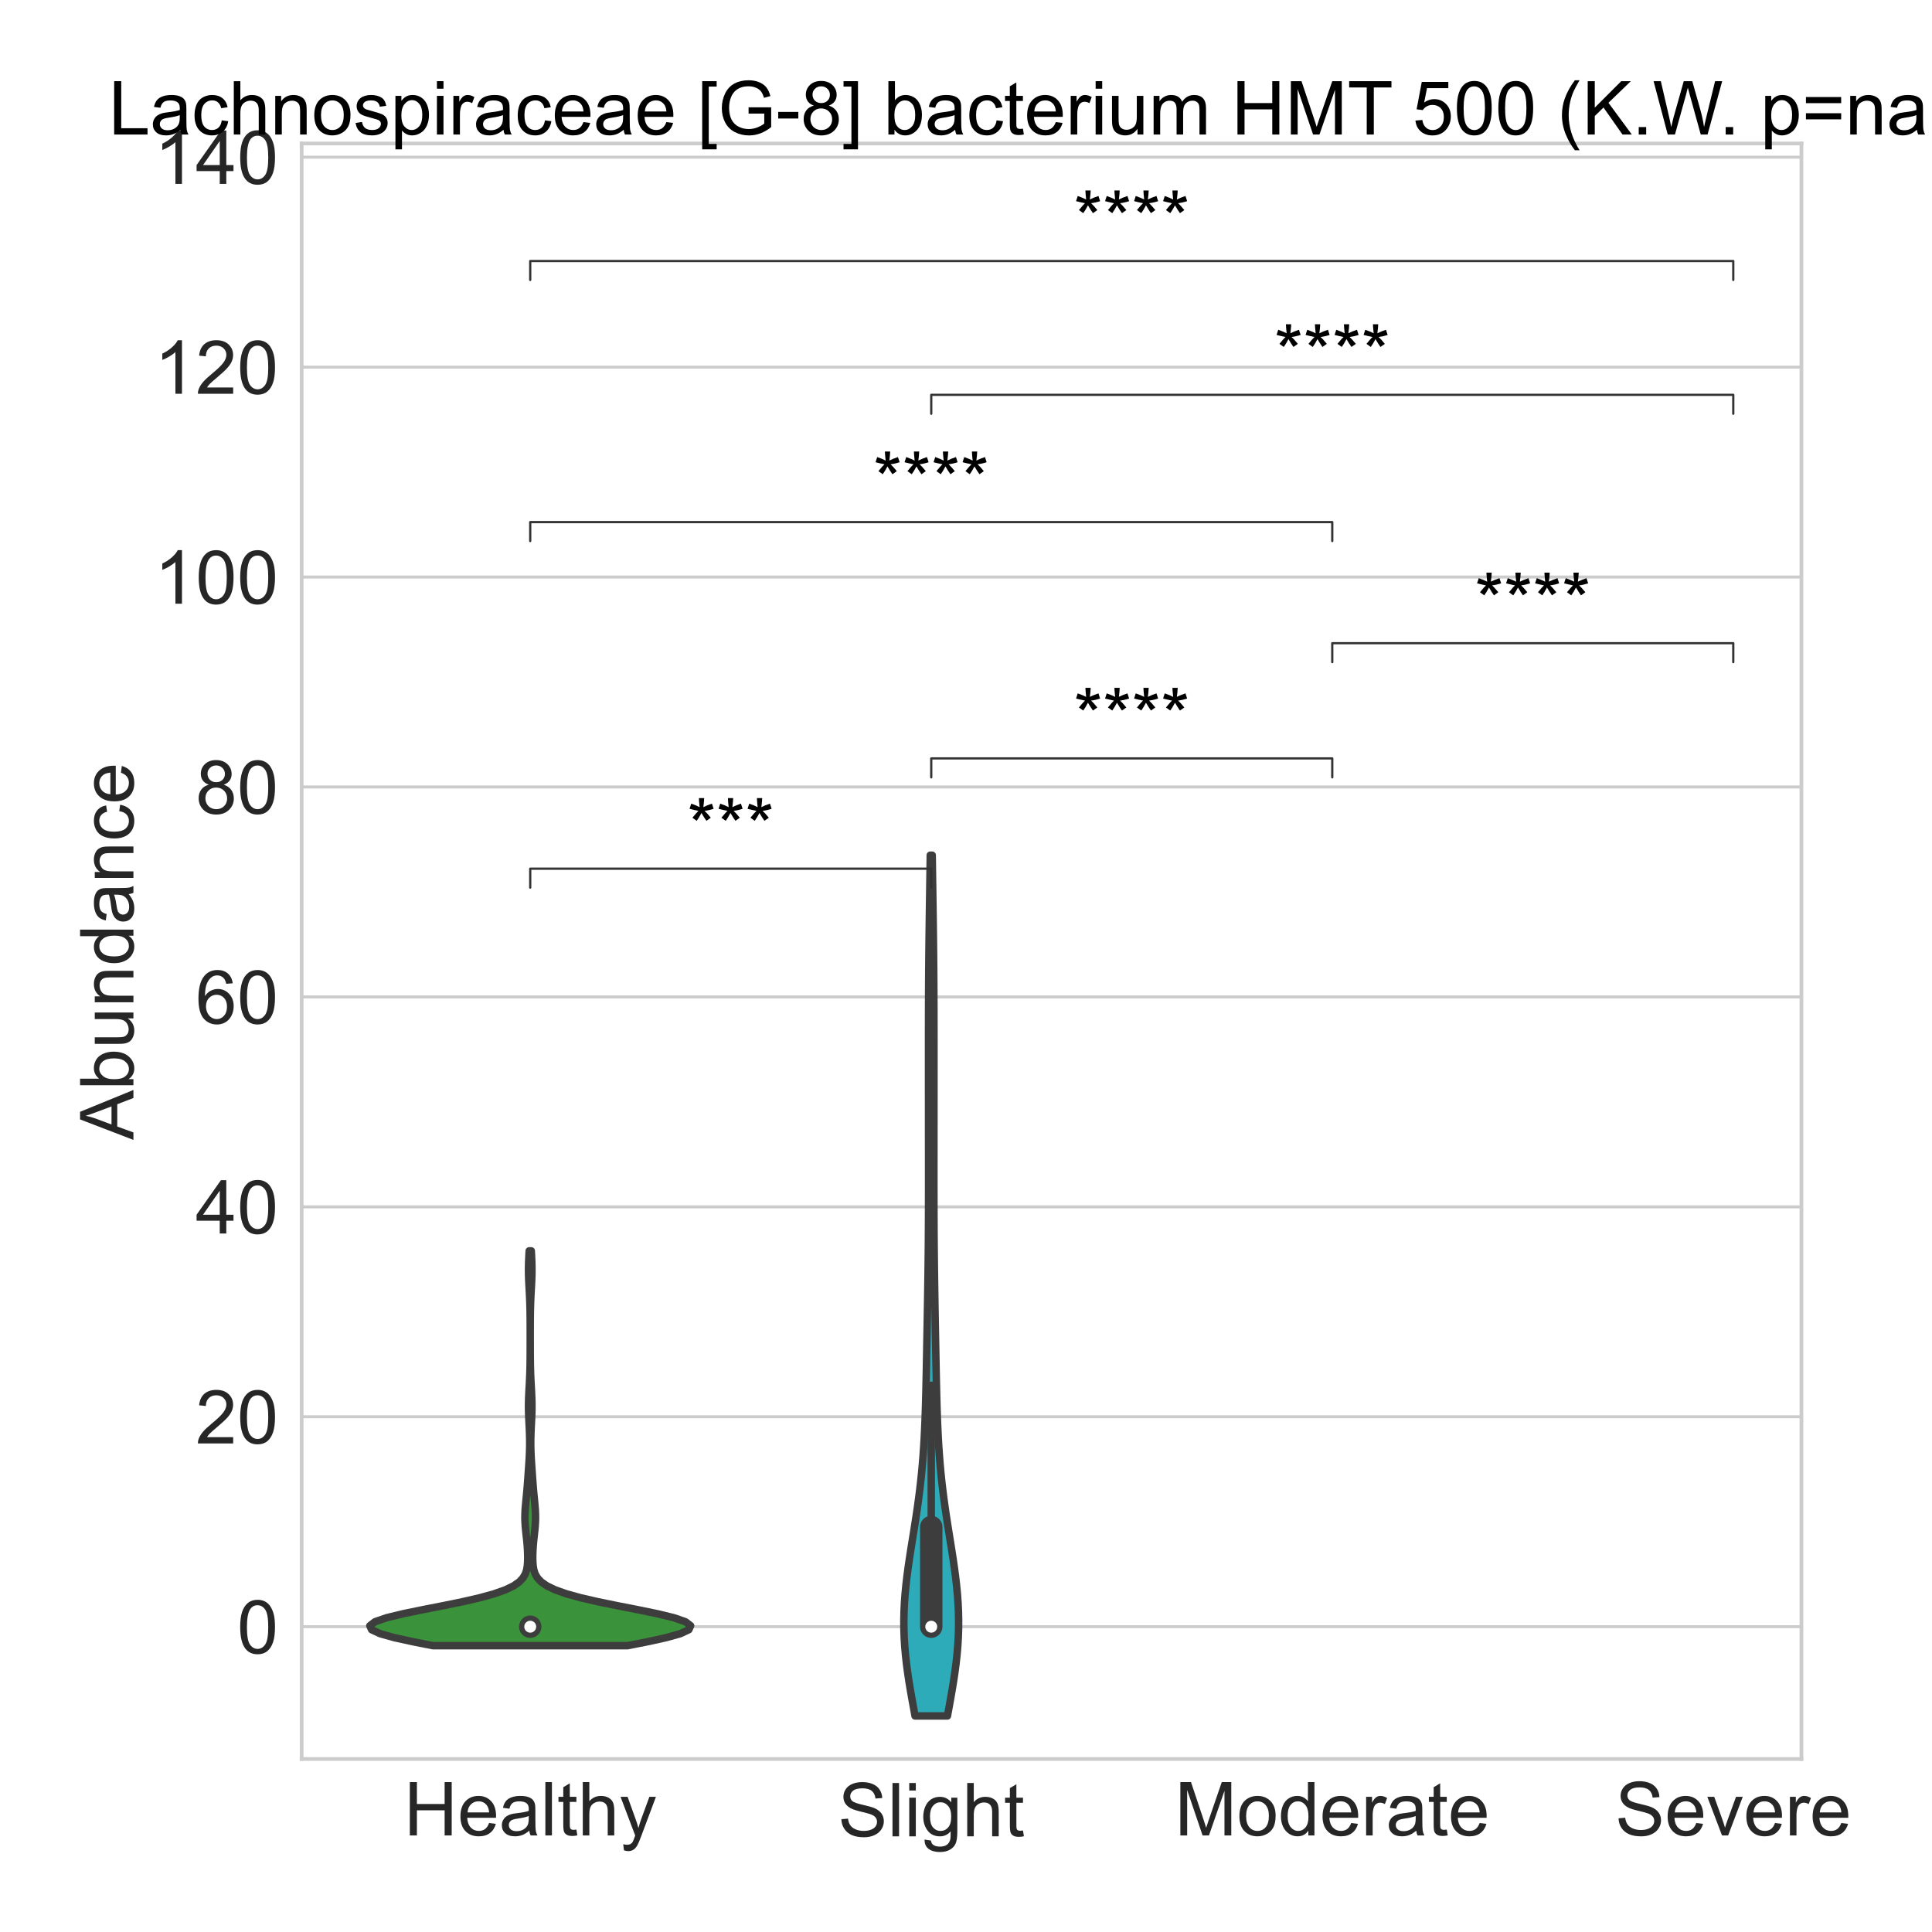 <?xml version="1.0" encoding="utf-8" standalone="no"?>
<!DOCTYPE svg PUBLIC "-//W3C//DTD SVG 1.1//EN"
  "http://www.w3.org/Graphics/SVG/1.1/DTD/svg11.dtd">
<!-- Created with matplotlib (https://matplotlib.org/) -->
<svg height="1296pt" version="1.1" viewBox="0 0 1296 1296" width="1296pt" xmlns="http://www.w3.org/2000/svg" xmlns:xlink="http://www.w3.org/1999/xlink">
 <defs>
  <style type="text/css">*{stroke-linecap:butt;stroke-linejoin:round;}</style>
 </defs>
 <g id="figure_1">
  <g id="patch_1">
   <path d="M 0 1296 
L 1296 1296 
L 1296 0 
L 0 0 
z
" style="fill:#ffffff;"/>
  </g>
  <g id="axes_1">
   <g id="patch_2">
    <path d="M 202.35 1179.94 
L 1208.425 1179.94 
L 1208.425 96.24 
L 202.35 96.24 
z
" style="fill:#ffffff;"/>
   </g>
   <g id="matplotlib.axis_1">
    <g id="xtick_1">
     <g id="text_1">
      <!-- Healthy -->
      <g style="fill:#262626;" transform="translate(270.92 1231.229)scale(0.5 -0.5)">
       <defs>
        <path d="M 8.016 0 
L 8.016 71.578 
L 17.484 71.578 
L 17.484 42.188 
L 54.688 42.188 
L 54.688 71.578 
L 64.156 71.578 
L 64.156 0 
L 54.688 0 
L 54.688 33.734 
L 17.484 33.734 
L 17.484 0 
z
" id="ArialMT-72"/>
        <path d="M 42.094 16.703 
L 51.172 15.578 
Q 49.031 7.625 43.219 3.219 
Q 37.406 -1.172 28.375 -1.172 
Q 17 -1.172 10.328 5.828 
Q 3.656 12.844 3.656 25.484 
Q 3.656 38.578 10.391 45.797 
Q 17.141 53.031 27.875 53.031 
Q 38.281 53.031 44.875 45.953 
Q 51.469 38.875 51.469 26.031 
Q 51.469 25.25 51.422 23.688 
L 12.75 23.688 
Q 13.234 15.141 17.578 10.594 
Q 21.922 6.062 28.422 6.062 
Q 33.25 6.062 36.672 8.594 
Q 40.094 11.141 42.094 16.703 
z
M 13.234 30.906 
L 42.188 30.906 
Q 41.609 37.453 38.875 40.719 
Q 34.672 45.797 27.984 45.797 
Q 21.922 45.797 17.797 41.75 
Q 13.672 37.703 13.234 30.906 
z
" id="ArialMT-101"/>
        <path d="M 40.438 6.391 
Q 35.547 2.25 31.031 0.531 
Q 26.516 -1.172 21.344 -1.172 
Q 12.797 -1.172 8.203 3 
Q 3.609 7.172 3.609 13.672 
Q 3.609 17.484 5.344 20.625 
Q 7.078 23.781 9.891 25.688 
Q 12.703 27.594 16.219 28.562 
Q 18.797 29.25 24.031 29.891 
Q 34.672 31.156 39.703 32.906 
Q 39.75 34.719 39.75 35.203 
Q 39.75 40.578 37.25 42.781 
Q 33.891 45.75 27.25 45.75 
Q 21.047 45.75 18.094 43.578 
Q 15.141 41.406 13.719 35.891 
L 5.125 37.062 
Q 6.297 42.578 8.984 45.969 
Q 11.672 49.359 16.75 51.188 
Q 21.828 53.031 28.516 53.031 
Q 35.156 53.031 39.297 51.469 
Q 43.453 49.906 45.406 47.531 
Q 47.359 45.172 48.141 41.547 
Q 48.578 39.312 48.578 33.453 
L 48.578 21.734 
Q 48.578 9.469 49.141 6.219 
Q 49.703 2.984 51.375 0 
L 42.188 0 
Q 40.828 2.734 40.438 6.391 
z
M 39.703 26.031 
Q 34.906 24.078 25.344 22.703 
Q 19.922 21.922 17.672 20.938 
Q 15.438 19.969 14.203 18.094 
Q 12.984 16.219 12.984 13.922 
Q 12.984 10.406 15.641 8.062 
Q 18.312 5.719 23.438 5.719 
Q 28.516 5.719 32.469 7.938 
Q 36.422 10.156 38.281 14.016 
Q 39.703 17 39.703 22.797 
z
" id="ArialMT-97"/>
        <path d="M 6.391 0 
L 6.391 71.578 
L 15.188 71.578 
L 15.188 0 
z
" id="ArialMT-108"/>
        <path d="M 25.781 7.859 
L 27.047 0.094 
Q 23.344 -0.688 20.406 -0.688 
Q 15.625 -0.688 12.984 0.828 
Q 10.359 2.344 9.281 4.812 
Q 8.203 7.281 8.203 15.188 
L 8.203 45.016 
L 1.766 45.016 
L 1.766 51.859 
L 8.203 51.859 
L 8.203 64.703 
L 16.938 69.969 
L 16.938 51.859 
L 25.781 51.859 
L 25.781 45.016 
L 16.938 45.016 
L 16.938 14.703 
Q 16.938 10.938 17.406 9.859 
Q 17.875 8.797 18.922 8.156 
Q 19.969 7.516 21.922 7.516 
Q 23.391 7.516 25.781 7.859 
z
" id="ArialMT-116"/>
        <path d="M 6.594 0 
L 6.594 71.578 
L 15.375 71.578 
L 15.375 45.906 
Q 21.531 53.031 30.906 53.031 
Q 36.672 53.031 40.922 50.75 
Q 45.172 48.484 47 44.484 
Q 48.828 40.484 48.828 32.859 
L 48.828 0 
L 40.047 0 
L 40.047 32.859 
Q 40.047 39.453 37.188 42.453 
Q 34.328 45.453 29.109 45.453 
Q 25.203 45.453 21.75 43.422 
Q 18.312 41.406 16.844 37.938 
Q 15.375 34.469 15.375 28.375 
L 15.375 0 
z
" id="ArialMT-104"/>
        <path d="M 6.203 -19.969 
L 5.219 -11.719 
Q 8.109 -12.5 10.25 -12.5 
Q 13.188 -12.5 14.938 -11.516 
Q 16.703 -10.547 17.828 -8.797 
Q 18.656 -7.469 20.516 -2.25 
Q 20.75 -1.516 21.297 -0.094 
L 1.609 51.859 
L 11.078 51.859 
L 21.875 21.828 
Q 23.969 16.109 25.641 9.812 
Q 27.156 15.875 29.25 21.625 
L 40.328 51.859 
L 49.125 51.859 
L 29.391 -0.875 
Q 26.219 -9.422 24.469 -12.641 
Q 22.125 -17 19.094 -19.016 
Q 16.062 -21.047 11.859 -21.047 
Q 9.328 -21.047 6.203 -19.969 
z
" id="ArialMT-121"/>
       </defs>
       <use xlink:href="#ArialMT-72"/>
       <use x="72.217" xlink:href="#ArialMT-101"/>
       <use x="127.832" xlink:href="#ArialMT-97"/>
       <use x="183.447" xlink:href="#ArialMT-108"/>
       <use x="205.664" xlink:href="#ArialMT-116"/>
       <use x="233.447" xlink:href="#ArialMT-104"/>
       <use x="289.062" xlink:href="#ArialMT-121"/>
      </g>
     </g>
    </g>
    <g id="xtick_2">
     <g id="text_2">
      <!-- Slight -->
      <g style="fill:#262626;" transform="translate(562.151 1231.838)scale(0.5 -0.5)">
       <defs>
        <path d="M 4.5 23 
L 13.422 23.781 
Q 14.062 18.406 16.375 14.969 
Q 18.703 11.531 23.578 9.406 
Q 28.469 7.281 34.578 7.281 
Q 39.984 7.281 44.141 8.891 
Q 48.297 10.5 50.312 13.297 
Q 52.344 16.109 52.344 19.438 
Q 52.344 22.797 50.391 25.312 
Q 48.438 27.828 43.953 29.547 
Q 41.062 30.672 31.203 33.031 
Q 21.344 35.406 17.391 37.5 
Q 12.25 40.188 9.734 44.156 
Q 7.234 48.141 7.234 53.078 
Q 7.234 58.5 10.297 63.203 
Q 13.375 67.922 19.281 70.359 
Q 25.203 72.797 32.422 72.797 
Q 40.375 72.797 46.453 70.234 
Q 52.547 67.672 55.812 62.688 
Q 59.078 57.719 59.328 51.422 
L 50.25 50.734 
Q 49.516 57.516 45.281 60.984 
Q 41.062 64.453 32.812 64.453 
Q 24.219 64.453 20.281 61.297 
Q 16.359 58.156 16.359 53.719 
Q 16.359 49.859 19.141 47.359 
Q 21.875 44.875 33.422 42.266 
Q 44.969 39.656 49.266 37.703 
Q 55.516 34.812 58.484 30.391 
Q 61.469 25.984 61.469 20.219 
Q 61.469 14.5 58.203 9.438 
Q 54.938 4.391 48.797 1.578 
Q 42.672 -1.219 35.016 -1.219 
Q 25.297 -1.219 18.719 1.609 
Q 12.156 4.438 8.422 10.125 
Q 4.688 15.828 4.5 23 
z
" id="ArialMT-83"/>
        <path d="M 6.641 61.469 
L 6.641 71.578 
L 15.438 71.578 
L 15.438 61.469 
z
M 6.641 0 
L 6.641 51.859 
L 15.438 51.859 
L 15.438 0 
z
" id="ArialMT-105"/>
        <path d="M 4.984 -4.297 
L 13.531 -5.562 
Q 14.062 -9.516 16.5 -11.328 
Q 19.781 -13.766 25.438 -13.766 
Q 31.547 -13.766 34.859 -11.328 
Q 38.188 -8.891 39.359 -4.5 
Q 40.047 -1.812 39.984 6.781 
Q 34.234 0 25.641 0 
Q 14.938 0 9.078 7.719 
Q 3.219 15.438 3.219 26.219 
Q 3.219 33.641 5.906 39.906 
Q 8.594 46.188 13.688 49.609 
Q 18.797 53.031 25.688 53.031 
Q 34.859 53.031 40.828 45.609 
L 40.828 51.859 
L 48.922 51.859 
L 48.922 7.031 
Q 48.922 -5.078 46.453 -10.125 
Q 44 -15.188 38.641 -18.109 
Q 33.297 -21.047 25.484 -21.047 
Q 16.219 -21.047 10.5 -16.875 
Q 4.781 -12.703 4.984 -4.297 
z
M 12.25 26.859 
Q 12.25 16.656 16.297 11.969 
Q 20.359 7.281 26.469 7.281 
Q 32.516 7.281 36.609 11.938 
Q 40.719 16.609 40.719 26.562 
Q 40.719 36.078 36.5 40.906 
Q 32.281 45.75 26.312 45.75 
Q 20.453 45.75 16.344 40.984 
Q 12.25 36.234 12.25 26.859 
z
" id="ArialMT-103"/>
       </defs>
       <use xlink:href="#ArialMT-83"/>
       <use x="66.699" xlink:href="#ArialMT-108"/>
       <use x="88.916" xlink:href="#ArialMT-105"/>
       <use x="111.133" xlink:href="#ArialMT-103"/>
       <use x="166.748" xlink:href="#ArialMT-104"/>
       <use x="222.363" xlink:href="#ArialMT-116"/>
      </g>
     </g>
    </g>
    <g id="xtick_3">
     <g id="text_3">
      <!-- Moderate -->
      <g style="fill:#262626;" transform="translate(788.085 1231.229)scale(0.5 -0.5)">
       <defs>
        <path d="M 7.422 0 
L 7.422 71.578 
L 21.688 71.578 
L 38.625 20.906 
Q 40.969 13.812 42.047 10.297 
Q 43.266 14.203 45.844 21.781 
L 62.984 71.578 
L 75.734 71.578 
L 75.734 0 
L 66.609 0 
L 66.609 59.906 
L 45.797 0 
L 37.25 0 
L 16.547 60.938 
L 16.547 0 
z
" id="ArialMT-77"/>
        <path d="M 3.328 25.922 
Q 3.328 40.328 11.328 47.266 
Q 18.016 53.031 27.641 53.031 
Q 38.328 53.031 45.109 46.016 
Q 51.906 39.016 51.906 26.656 
Q 51.906 16.656 48.906 10.906 
Q 45.906 5.172 40.156 2 
Q 34.422 -1.172 27.641 -1.172 
Q 16.75 -1.172 10.031 5.812 
Q 3.328 12.797 3.328 25.922 
z
M 12.359 25.922 
Q 12.359 15.969 16.703 11.016 
Q 21.047 6.062 27.641 6.062 
Q 34.188 6.062 38.531 11.031 
Q 42.875 16.016 42.875 26.219 
Q 42.875 35.844 38.5 40.797 
Q 34.125 45.75 27.641 45.75 
Q 21.047 45.75 16.703 40.812 
Q 12.359 35.891 12.359 25.922 
z
" id="ArialMT-111"/>
        <path d="M 40.234 0 
L 40.234 6.547 
Q 35.297 -1.172 25.734 -1.172 
Q 19.531 -1.172 14.328 2.25 
Q 9.125 5.672 6.266 11.797 
Q 3.422 17.922 3.422 25.875 
Q 3.422 33.641 6 39.969 
Q 8.594 46.297 13.766 49.656 
Q 18.953 53.031 25.344 53.031 
Q 30.031 53.031 33.688 51.047 
Q 37.359 49.078 39.656 45.906 
L 39.656 71.578 
L 48.391 71.578 
L 48.391 0 
z
M 12.453 25.875 
Q 12.453 15.922 16.641 10.984 
Q 20.844 6.062 26.562 6.062 
Q 32.328 6.062 36.344 10.766 
Q 40.375 15.484 40.375 25.141 
Q 40.375 35.797 36.266 40.766 
Q 32.172 45.75 26.172 45.75 
Q 20.312 45.75 16.375 40.969 
Q 12.453 36.188 12.453 25.875 
z
" id="ArialMT-100"/>
        <path d="M 6.5 0 
L 6.5 51.859 
L 14.406 51.859 
L 14.406 44 
Q 17.438 49.516 20 51.266 
Q 22.562 53.031 25.641 53.031 
Q 30.078 53.031 34.672 50.203 
L 31.641 42.047 
Q 28.422 43.953 25.203 43.953 
Q 22.312 43.953 20.016 42.219 
Q 17.719 40.484 16.75 37.406 
Q 15.281 32.719 15.281 27.156 
L 15.281 0 
z
" id="ArialMT-114"/>
       </defs>
       <use xlink:href="#ArialMT-77"/>
       <use x="83.301" xlink:href="#ArialMT-111"/>
       <use x="138.916" xlink:href="#ArialMT-100"/>
       <use x="194.531" xlink:href="#ArialMT-101"/>
       <use x="250.146" xlink:href="#ArialMT-114"/>
       <use x="283.447" xlink:href="#ArialMT-97"/>
       <use x="339.062" xlink:href="#ArialMT-116"/>
       <use x="366.846" xlink:href="#ArialMT-101"/>
      </g>
     </g>
    </g>
    <g id="xtick_4">
     <g id="text_4">
      <!-- Severe -->
      <g style="fill:#262626;" transform="translate(1083.487 1231.229)scale(0.5 -0.5)">
       <defs>
        <path d="M 21 0 
L 1.266 51.859 
L 10.547 51.859 
L 21.688 20.797 
Q 23.484 15.766 25 10.359 
Q 26.172 14.453 28.266 20.219 
L 39.797 51.859 
L 48.828 51.859 
L 29.203 0 
z
" id="ArialMT-118"/>
       </defs>
       <use xlink:href="#ArialMT-83"/>
       <use x="66.699" xlink:href="#ArialMT-101"/>
       <use x="122.314" xlink:href="#ArialMT-118"/>
       <use x="172.314" xlink:href="#ArialMT-101"/>
       <use x="227.93" xlink:href="#ArialMT-114"/>
       <use x="261.23" xlink:href="#ArialMT-101"/>
      </g>
     </g>
    </g>
   </g>
   <g id="matplotlib.axis_2">
    <g id="ytick_1">
     <g id="line2d_1">
      <path clip-path="url(#p3d8e56cfa3)" d="M 202.35 1091.203 
L 1208.425 1091.203 
" style="fill:none;stroke:#cccccc;stroke-linecap:round;stroke-width:2;"/>
     </g>
     <g id="text_5">
      <!-- 0 -->
      <g style="fill:#262626;" transform="translate(159.045 1109.097)scale(0.5 -0.5)">
       <defs>
        <path d="M 4.156 35.297 
Q 4.156 48 6.766 55.734 
Q 9.375 63.484 14.516 67.672 
Q 19.672 71.875 27.484 71.875 
Q 33.25 71.875 37.594 69.547 
Q 41.938 67.234 44.766 62.859 
Q 47.609 58.5 49.219 52.219 
Q 50.828 45.953 50.828 35.297 
Q 50.828 22.703 48.234 14.969 
Q 45.656 7.234 40.5 3 
Q 35.359 -1.219 27.484 -1.219 
Q 17.141 -1.219 11.234 6.203 
Q 4.156 15.141 4.156 35.297 
z
M 13.188 35.297 
Q 13.188 17.672 17.312 11.828 
Q 21.438 6 27.484 6 
Q 33.547 6 37.672 11.859 
Q 41.797 17.719 41.797 35.297 
Q 41.797 52.984 37.672 58.781 
Q 33.547 64.594 27.391 64.594 
Q 21.344 64.594 17.719 59.469 
Q 13.188 52.938 13.188 35.297 
z
" id="ArialMT-48"/>
       </defs>
       <use xlink:href="#ArialMT-48"/>
      </g>
     </g>
    </g>
    <g id="ytick_2">
     <g id="line2d_2">
      <path clip-path="url(#p3d8e56cfa3)" d="M 202.35 950.379 
L 1208.425 950.379 
" style="fill:none;stroke:#cccccc;stroke-linecap:round;stroke-width:2;"/>
     </g>
     <g id="text_6">
      <!-- 20 -->
      <g style="fill:#262626;" transform="translate(131.241 968.274)scale(0.5 -0.5)">
       <defs>
        <path d="M 50.344 8.453 
L 50.344 0 
L 3.031 0 
Q 2.938 3.172 4.047 6.109 
Q 5.859 10.938 9.828 15.625 
Q 13.812 20.312 21.344 26.469 
Q 33.016 36.031 37.109 41.625 
Q 41.219 47.219 41.219 52.203 
Q 41.219 57.422 37.469 61 
Q 33.734 64.594 27.734 64.594 
Q 21.391 64.594 17.578 60.781 
Q 13.766 56.984 13.719 50.25 
L 4.688 51.172 
Q 5.609 61.281 11.656 66.578 
Q 17.719 71.875 27.938 71.875 
Q 38.234 71.875 44.234 66.156 
Q 50.25 60.453 50.25 52 
Q 50.25 47.703 48.484 43.547 
Q 46.734 39.406 42.656 34.812 
Q 38.578 30.219 29.109 22.219 
Q 21.188 15.578 18.938 13.203 
Q 16.703 10.844 15.234 8.453 
z
" id="ArialMT-50"/>
       </defs>
       <use xlink:href="#ArialMT-50"/>
       <use x="55.615" xlink:href="#ArialMT-48"/>
      </g>
     </g>
    </g>
    <g id="ytick_3">
     <g id="line2d_3">
      <path clip-path="url(#p3d8e56cfa3)" d="M 202.35 809.556 
L 1208.425 809.556 
" style="fill:none;stroke:#cccccc;stroke-linecap:round;stroke-width:2;"/>
     </g>
     <g id="text_7">
      <!-- 40 -->
      <g style="fill:#262626;" transform="translate(131.241 827.45)scale(0.5 -0.5)">
       <defs>
        <path d="M 32.328 0 
L 32.328 17.141 
L 1.266 17.141 
L 1.266 25.203 
L 33.938 71.578 
L 41.109 71.578 
L 41.109 25.203 
L 50.781 25.203 
L 50.781 17.141 
L 41.109 17.141 
L 41.109 0 
z
M 32.328 25.203 
L 32.328 57.469 
L 9.906 25.203 
z
" id="ArialMT-52"/>
       </defs>
       <use xlink:href="#ArialMT-52"/>
       <use x="55.615" xlink:href="#ArialMT-48"/>
      </g>
     </g>
    </g>
    <g id="ytick_4">
     <g id="line2d_4">
      <path clip-path="url(#p3d8e56cfa3)" d="M 202.35 668.732 
L 1208.425 668.732 
" style="fill:none;stroke:#cccccc;stroke-linecap:round;stroke-width:2;"/>
     </g>
     <g id="text_8">
      <!-- 60 -->
      <g style="fill:#262626;" transform="translate(131.241 686.627)scale(0.5 -0.5)">
       <defs>
        <path d="M 49.75 54.047 
L 41.016 53.375 
Q 39.844 58.547 37.703 60.891 
Q 34.125 64.656 28.906 64.656 
Q 24.703 64.656 21.531 62.312 
Q 17.391 59.281 14.984 53.469 
Q 12.594 47.656 12.5 36.922 
Q 15.672 41.75 20.266 44.094 
Q 24.859 46.438 29.891 46.438 
Q 38.672 46.438 44.844 39.969 
Q 51.031 33.5 51.031 23.25 
Q 51.031 16.5 48.125 10.719 
Q 45.219 4.938 40.141 1.859 
Q 35.062 -1.219 28.609 -1.219 
Q 17.625 -1.219 10.688 6.859 
Q 3.766 14.938 3.766 33.5 
Q 3.766 54.25 11.422 63.672 
Q 18.109 71.875 29.438 71.875 
Q 37.891 71.875 43.281 67.141 
Q 48.688 62.406 49.75 54.047 
z
M 13.875 23.188 
Q 13.875 18.656 15.797 14.5 
Q 17.719 10.359 21.188 8.172 
Q 24.656 6 28.469 6 
Q 34.031 6 38.031 10.484 
Q 42.047 14.984 42.047 22.703 
Q 42.047 30.125 38.078 34.391 
Q 34.125 38.672 28.125 38.672 
Q 22.172 38.672 18.016 34.391 
Q 13.875 30.125 13.875 23.188 
z
" id="ArialMT-54"/>
       </defs>
       <use xlink:href="#ArialMT-54"/>
       <use x="55.615" xlink:href="#ArialMT-48"/>
      </g>
     </g>
    </g>
    <g id="ytick_5">
     <g id="line2d_5">
      <path clip-path="url(#p3d8e56cfa3)" d="M 202.35 527.909 
L 1208.425 527.909 
" style="fill:none;stroke:#cccccc;stroke-linecap:round;stroke-width:2;"/>
     </g>
     <g id="text_9">
      <!-- 80 -->
      <g style="fill:#262626;" transform="translate(131.241 545.803)scale(0.5 -0.5)">
       <defs>
        <path d="M 17.672 38.812 
Q 12.203 40.828 9.562 44.531 
Q 6.938 48.25 6.938 53.422 
Q 6.938 61.234 12.547 66.547 
Q 18.172 71.875 27.484 71.875 
Q 36.859 71.875 42.578 66.422 
Q 48.297 60.984 48.297 53.172 
Q 48.297 48.188 45.672 44.5 
Q 43.062 40.828 37.75 38.812 
Q 44.344 36.672 47.781 31.875 
Q 51.219 27.094 51.219 20.453 
Q 51.219 11.281 44.719 5.031 
Q 38.234 -1.219 27.641 -1.219 
Q 17.047 -1.219 10.547 5.047 
Q 4.047 11.328 4.047 20.703 
Q 4.047 27.688 7.594 32.391 
Q 11.141 37.109 17.672 38.812 
z
M 15.922 53.719 
Q 15.922 48.641 19.188 45.406 
Q 22.469 42.188 27.688 42.188 
Q 32.766 42.188 36.016 45.375 
Q 39.266 48.578 39.266 53.219 
Q 39.266 58.062 35.906 61.359 
Q 32.562 64.656 27.594 64.656 
Q 22.562 64.656 19.234 61.422 
Q 15.922 58.203 15.922 53.719 
z
M 13.094 20.656 
Q 13.094 16.891 14.875 13.375 
Q 16.656 9.859 20.172 7.922 
Q 23.688 6 27.734 6 
Q 34.031 6 38.125 10.047 
Q 42.234 14.109 42.234 20.359 
Q 42.234 26.703 38.016 30.859 
Q 33.797 35.016 27.438 35.016 
Q 21.234 35.016 17.156 30.906 
Q 13.094 26.812 13.094 20.656 
z
" id="ArialMT-56"/>
       </defs>
       <use xlink:href="#ArialMT-56"/>
       <use x="55.615" xlink:href="#ArialMT-48"/>
      </g>
     </g>
    </g>
    <g id="ytick_6">
     <g id="line2d_6">
      <path clip-path="url(#p3d8e56cfa3)" d="M 202.35 387.085 
L 1208.425 387.085 
" style="fill:none;stroke:#cccccc;stroke-linecap:round;stroke-width:2;"/>
     </g>
     <g id="text_10">
      <!-- 100 -->
      <g style="fill:#262626;" transform="translate(103.436 404.98)scale(0.5 -0.5)">
       <defs>
        <path d="M 37.25 0 
L 28.469 0 
L 28.469 56 
Q 25.297 52.984 20.141 49.953 
Q 14.984 46.922 10.891 45.406 
L 10.891 53.906 
Q 18.266 57.375 23.781 62.297 
Q 29.297 67.234 31.594 71.875 
L 37.25 71.875 
z
" id="ArialMT-49"/>
       </defs>
       <use xlink:href="#ArialMT-49"/>
       <use x="55.615" xlink:href="#ArialMT-48"/>
       <use x="111.23" xlink:href="#ArialMT-48"/>
      </g>
     </g>
    </g>
    <g id="ytick_7">
     <g id="line2d_7">
      <path clip-path="url(#p3d8e56cfa3)" d="M 202.35 246.262 
L 1208.425 246.262 
" style="fill:none;stroke:#cccccc;stroke-linecap:round;stroke-width:2;"/>
     </g>
     <g id="text_11">
      <!-- 120 -->
      <g style="fill:#262626;" transform="translate(103.436 264.157)scale(0.5 -0.5)">
       <use xlink:href="#ArialMT-49"/>
       <use x="55.615" xlink:href="#ArialMT-50"/>
       <use x="111.23" xlink:href="#ArialMT-48"/>
      </g>
     </g>
    </g>
    <g id="ytick_8">
     <g id="line2d_8">
      <path clip-path="url(#p3d8e56cfa3)" d="M 202.35 105.439 
L 1208.425 105.439 
" style="fill:none;stroke:#cccccc;stroke-linecap:round;stroke-width:2;"/>
     </g>
     <g id="text_12">
      <!-- 140 -->
      <g style="fill:#262626;" transform="translate(103.436 123.333)scale(0.5 -0.5)">
       <use xlink:href="#ArialMT-49"/>
       <use x="55.615" xlink:href="#ArialMT-52"/>
       <use x="111.23" xlink:href="#ArialMT-48"/>
      </g>
     </g>
    </g>
    <g id="text_13">
     <!-- Abundance -->
     <g style="fill:#262626;" transform="translate(89.498 764.582)rotate(-90)scale(0.5 -0.5)">
      <defs>
       <path d="M -0.141 0 
L 27.344 71.578 
L 37.547 71.578 
L 66.844 0 
L 56.062 0 
L 47.703 21.688 
L 17.781 21.688 
L 9.906 0 
z
M 20.516 29.391 
L 44.781 29.391 
L 37.312 49.219 
Q 33.891 58.25 32.234 64.062 
Q 30.859 57.172 28.375 50.391 
z
" id="ArialMT-65"/>
       <path d="M 14.703 0 
L 6.547 0 
L 6.547 71.578 
L 15.328 71.578 
L 15.328 46.047 
Q 20.906 53.031 29.547 53.031 
Q 34.328 53.031 38.594 51.094 
Q 42.875 49.172 45.625 45.672 
Q 48.391 42.188 49.953 37.25 
Q 51.516 32.328 51.516 26.703 
Q 51.516 13.375 44.922 6.094 
Q 38.328 -1.172 29.109 -1.172 
Q 19.922 -1.172 14.703 6.5 
z
M 14.594 26.312 
Q 14.594 17 17.141 12.844 
Q 21.297 6.062 28.375 6.062 
Q 34.125 6.062 38.328 11.062 
Q 42.531 16.062 42.531 25.984 
Q 42.531 36.141 38.5 40.969 
Q 34.469 45.797 28.766 45.797 
Q 23 45.797 18.797 40.797 
Q 14.594 35.797 14.594 26.312 
z
" id="ArialMT-98"/>
       <path d="M 40.578 0 
L 40.578 7.625 
Q 34.516 -1.172 24.125 -1.172 
Q 19.531 -1.172 15.547 0.578 
Q 11.578 2.344 9.641 5 
Q 7.719 7.672 6.938 11.531 
Q 6.391 14.109 6.391 19.734 
L 6.391 51.859 
L 15.188 51.859 
L 15.188 23.094 
Q 15.188 16.219 15.719 13.812 
Q 16.547 10.359 19.234 8.375 
Q 21.922 6.391 25.875 6.391 
Q 29.828 6.391 33.297 8.422 
Q 36.766 10.453 38.203 13.938 
Q 39.656 17.438 39.656 24.078 
L 39.656 51.859 
L 48.438 51.859 
L 48.438 0 
z
" id="ArialMT-117"/>
       <path d="M 6.594 0 
L 6.594 51.859 
L 14.5 51.859 
L 14.5 44.484 
Q 20.219 53.031 31 53.031 
Q 35.688 53.031 39.625 51.344 
Q 43.562 49.656 45.516 46.922 
Q 47.469 44.188 48.25 40.438 
Q 48.734 37.984 48.734 31.891 
L 48.734 0 
L 39.938 0 
L 39.938 31.547 
Q 39.938 36.922 38.906 39.578 
Q 37.891 42.234 35.281 43.812 
Q 32.672 45.406 29.156 45.406 
Q 23.531 45.406 19.453 41.844 
Q 15.375 38.281 15.375 28.328 
L 15.375 0 
z
" id="ArialMT-110"/>
       <path d="M 40.438 19 
L 49.078 17.875 
Q 47.656 8.938 41.812 3.875 
Q 35.984 -1.172 27.484 -1.172 
Q 16.844 -1.172 10.375 5.781 
Q 3.906 12.75 3.906 25.734 
Q 3.906 34.125 6.688 40.422 
Q 9.469 46.734 15.156 49.875 
Q 20.844 53.031 27.547 53.031 
Q 35.984 53.031 41.359 48.75 
Q 46.734 44.484 48.25 36.625 
L 39.703 35.297 
Q 38.484 40.531 35.375 43.156 
Q 32.281 45.797 27.875 45.797 
Q 21.234 45.797 17.078 41.031 
Q 12.938 36.281 12.938 25.984 
Q 12.938 15.531 16.938 10.797 
Q 20.953 6.062 27.391 6.062 
Q 32.562 6.062 36.031 9.234 
Q 39.5 12.406 40.438 19 
z
" id="ArialMT-99"/>
      </defs>
      <use xlink:href="#ArialMT-65"/>
      <use x="66.699" xlink:href="#ArialMT-98"/>
      <use x="122.314" xlink:href="#ArialMT-117"/>
      <use x="177.93" xlink:href="#ArialMT-110"/>
      <use x="233.545" xlink:href="#ArialMT-100"/>
      <use x="289.16" xlink:href="#ArialMT-97"/>
      <use x="344.775" xlink:href="#ArialMT-110"/>
      <use x="400.391" xlink:href="#ArialMT-99"/>
      <use x="450.391" xlink:href="#ArialMT-101"/>
     </g>
    </g>
   </g>
   <g id="PolyCollection_1">
    <defs>
     <path d="M 421.03 -192.08 
L 290.334 -192.08 
L 276.8 -194.755 
L 264.584 -197.43 
L 255.029 -200.105 
L 249.286 -202.78 
L 248.081 -205.455 
L 251.569 -208.131 
L 259.3 -210.806 
L 270.31 -213.481 
L 283.32 -216.156 
L 296.977 -218.831 
L 310.079 -221.506 
L 321.732 -224.181 
L 331.417 -226.856 
L 338.976 -229.531 
L 344.527 -232.206 
L 348.369 -234.881 
L 350.87 -237.557 
L 352.4 -240.232 
L 353.273 -242.907 
L 353.73 -245.582 
L 353.937 -248.257 
L 353.996 -250.932 
L 353.96 -253.607 
L 353.852 -256.282 
L 353.68 -258.957 
L 353.45 -261.632 
L 353.176 -264.307 
L 352.88 -266.983 
L 352.593 -269.658 
L 352.35 -272.333 
L 352.181 -275.008 
L 352.108 -277.683 
L 352.139 -280.358 
L 352.265 -283.033 
L 352.465 -285.708 
L 352.712 -288.383 
L 352.977 -291.058 
L 353.239 -293.734 
L 353.484 -296.409 
L 353.707 -299.084 
L 353.913 -301.759 
L 354.109 -304.434 
L 354.3 -307.109 
L 354.489 -309.784 
L 354.676 -312.459 
L 354.854 -315.134 
L 355.015 -317.809 
L 355.15 -320.484 
L 355.25 -323.16 
L 355.309 -325.835 
L 355.325 -328.51 
L 355.297 -331.185 
L 355.228 -333.86 
L 355.125 -336.535 
L 354.998 -339.21 
L 354.861 -341.885 
L 354.73 -344.56 
L 354.621 -347.235 
L 354.549 -349.91 
L 354.523 -352.586 
L 354.547 -355.261 
L 354.619 -357.936 
L 354.729 -360.611 
L 354.865 -363.286 
L 355.012 -365.961 
L 355.156 -368.636 
L 355.287 -371.311 
L 355.398 -373.986 
L 355.487 -376.661 
L 355.554 -379.337 
L 355.601 -382.012 
L 355.634 -384.687 
L 355.654 -387.362 
L 355.667 -390.037 
L 355.674 -392.712 
L 355.677 -395.387 
L 355.679 -398.062 
L 355.678 -400.737 
L 355.675 -403.412 
L 355.669 -406.087 
L 355.658 -408.763 
L 355.64 -411.438 
L 355.612 -414.113 
L 355.569 -416.788 
L 355.507 -419.463 
L 355.425 -422.138 
L 355.32 -424.813 
L 355.194 -427.488 
L 355.052 -430.163 
L 354.905 -432.838 
L 354.765 -435.513 
L 354.646 -438.189 
L 354.563 -440.864 
L 354.525 -443.539 
L 354.538 -446.214 
L 354.6 -448.889 
L 354.703 -451.564 
L 354.834 -454.239 
L 354.98 -456.914 
L 356.385 -456.914 
L 356.385 -456.914 
L 356.53 -454.239 
L 356.662 -451.564 
L 356.764 -448.889 
L 356.826 -446.214 
L 356.839 -443.539 
L 356.802 -440.864 
L 356.718 -438.189 
L 356.6 -435.513 
L 356.46 -432.838 
L 356.312 -430.163 
L 356.171 -427.488 
L 356.045 -424.813 
L 355.94 -422.138 
L 355.857 -419.463 
L 355.796 -416.788 
L 355.753 -414.113 
L 355.724 -411.438 
L 355.706 -408.763 
L 355.695 -406.087 
L 355.689 -403.412 
L 355.687 -400.737 
L 355.686 -398.062 
L 355.687 -395.387 
L 355.691 -392.712 
L 355.698 -390.037 
L 355.71 -387.362 
L 355.731 -384.687 
L 355.763 -382.012 
L 355.811 -379.337 
L 355.877 -376.661 
L 355.966 -373.986 
L 356.078 -371.311 
L 356.209 -368.636 
L 356.353 -365.961 
L 356.499 -363.286 
L 356.635 -360.611 
L 356.745 -357.936 
L 356.817 -355.261 
L 356.841 -352.586 
L 356.815 -349.91 
L 356.743 -347.235 
L 356.634 -344.56 
L 356.503 -341.885 
L 356.366 -339.21 
L 356.239 -336.535 
L 356.136 -333.86 
L 356.067 -331.185 
L 356.039 -328.51 
L 356.055 -325.835 
L 356.115 -323.16 
L 356.215 -320.484 
L 356.349 -317.809 
L 356.51 -315.134 
L 356.688 -312.459 
L 356.875 -309.784 
L 357.065 -307.109 
L 357.256 -304.434 
L 357.451 -301.759 
L 357.657 -299.084 
L 357.881 -296.409 
L 358.125 -293.734 
L 358.387 -291.058 
L 358.653 -288.383 
L 358.899 -285.708 
L 359.1 -283.033 
L 359.225 -280.358 
L 359.256 -277.683 
L 359.184 -275.008 
L 359.015 -272.333 
L 358.771 -269.658 
L 358.484 -266.983 
L 358.188 -264.307 
L 357.914 -261.632 
L 357.685 -258.957 
L 357.513 -256.282 
L 357.404 -253.607 
L 357.368 -250.932 
L 357.427 -248.257 
L 357.634 -245.582 
L 358.092 -242.907 
L 358.964 -240.232 
L 360.494 -237.557 
L 362.996 -234.881 
L 366.837 -232.206 
L 372.389 -229.531 
L 379.947 -226.856 
L 389.633 -224.181 
L 401.286 -221.506 
L 414.387 -218.831 
L 428.044 -216.156 
L 441.054 -213.481 
L 452.064 -210.806 
L 459.795 -208.131 
L 463.284 -205.455 
L 462.079 -202.78 
L 456.335 -200.105 
L 446.78 -197.43 
L 434.564 -194.755 
L 421.03 -192.08 
z
" id="md618cfd8e6" style="stroke:#3d3d3d;stroke-width:5;"/>
    </defs>
    <g clip-path="url(#p3d8e56cfa3)">
     <use style="fill:#3a923a;stroke:#3d3d3d;stroke-width:5;" x="0" xlink:href="#md618cfd8e6" y="1296"/>
    </g>
   </g>
   <g id="PolyCollection_2">
    <defs>
     <path d="M 635.558 -144.93 
L 613.814 -144.93 
L 612.743 -150.763 
L 611.689 -156.595 
L 610.672 -162.428 
L 609.716 -168.26 
L 608.842 -174.093 
L 608.071 -179.925 
L 607.422 -185.757 
L 606.911 -191.59 
L 606.55 -197.422 
L 606.348 -203.255 
L 606.308 -209.087 
L 606.43 -214.92 
L 606.709 -220.752 
L 607.134 -226.584 
L 607.691 -232.417 
L 608.365 -238.249 
L 609.134 -244.082 
L 609.978 -249.914 
L 610.875 -255.746 
L 611.802 -261.579 
L 612.738 -267.411 
L 613.665 -273.244 
L 614.564 -279.076 
L 615.422 -284.909 
L 616.225 -290.741 
L 616.967 -296.573 
L 617.641 -302.406 
L 618.244 -308.238 
L 618.777 -314.071 
L 619.242 -319.903 
L 619.642 -325.736 
L 619.985 -331.568 
L 620.275 -337.4 
L 620.521 -343.233 
L 620.729 -349.065 
L 620.906 -354.898 
L 621.061 -360.73 
L 621.197 -366.562 
L 621.321 -372.395 
L 621.436 -378.227 
L 621.547 -384.06 
L 621.655 -389.892 
L 621.761 -395.725 
L 621.867 -401.557 
L 621.972 -407.389 
L 622.076 -413.222 
L 622.178 -419.054 
L 622.276 -424.887 
L 622.37 -430.719 
L 622.458 -436.552 
L 622.539 -442.384 
L 622.612 -448.216 
L 622.676 -454.049 
L 622.731 -459.881 
L 622.778 -465.714 
L 622.815 -471.546 
L 622.844 -477.378 
L 622.866 -483.211 
L 622.881 -489.043 
L 622.891 -494.876 
L 622.895 -500.708 
L 622.897 -506.541 
L 622.896 -512.373 
L 622.893 -518.205 
L 622.889 -524.038 
L 622.885 -529.87 
L 622.88 -535.703 
L 622.876 -541.535 
L 622.873 -547.367 
L 622.87 -553.2 
L 622.867 -559.032 
L 622.864 -564.865 
L 622.862 -570.697 
L 622.86 -576.53 
L 622.858 -582.362 
L 622.858 -588.194 
L 622.858 -594.027 
L 622.86 -599.859 
L 622.865 -605.692 
L 622.873 -611.524 
L 622.885 -617.357 
L 622.901 -623.189 
L 622.924 -629.021 
L 622.952 -634.854 
L 622.988 -640.686 
L 623.03 -646.519 
L 623.08 -652.351 
L 623.137 -658.183 
L 623.201 -664.016 
L 623.272 -669.848 
L 623.348 -675.681 
L 623.429 -681.513 
L 623.514 -687.346 
L 623.601 -693.178 
L 623.689 -699.01 
L 623.777 -704.843 
L 623.864 -710.675 
L 623.949 -716.508 
L 624.03 -722.34 
L 625.342 -722.34 
L 625.342 -722.34 
L 625.424 -716.508 
L 625.508 -710.675 
L 625.595 -704.843 
L 625.683 -699.01 
L 625.772 -693.178 
L 625.859 -687.346 
L 625.943 -681.513 
L 626.024 -675.681 
L 626.1 -669.848 
L 626.171 -664.016 
L 626.235 -658.183 
L 626.292 -652.351 
L 626.342 -646.519 
L 626.385 -640.686 
L 626.42 -634.854 
L 626.448 -629.021 
L 626.471 -623.189 
L 626.487 -617.357 
L 626.499 -611.524 
L 626.507 -605.692 
L 626.512 -599.859 
L 626.514 -594.027 
L 626.515 -588.194 
L 626.514 -582.362 
L 626.512 -576.53 
L 626.51 -570.697 
L 626.508 -564.865 
L 626.506 -559.032 
L 626.503 -553.2 
L 626.499 -547.367 
L 626.496 -541.535 
L 626.492 -535.703 
L 626.488 -529.87 
L 626.483 -524.038 
L 626.48 -518.205 
L 626.477 -512.373 
L 626.475 -506.541 
L 626.477 -500.708 
L 626.482 -494.876 
L 626.491 -489.043 
L 626.506 -483.211 
L 626.528 -477.378 
L 626.557 -471.546 
L 626.594 -465.714 
L 626.641 -459.881 
L 626.696 -454.049 
L 626.76 -448.216 
L 626.833 -442.384 
L 626.914 -436.552 
L 627.002 -430.719 
L 627.096 -424.887 
L 627.194 -419.054 
L 627.296 -413.222 
L 627.4 -407.389 
L 627.505 -401.557 
L 627.611 -395.725 
L 627.718 -389.892 
L 627.825 -384.06 
L 627.936 -378.227 
L 628.051 -372.395 
L 628.175 -366.562 
L 628.312 -360.73 
L 628.466 -354.898 
L 628.643 -349.065 
L 628.852 -343.233 
L 629.097 -337.4 
L 629.387 -331.568 
L 629.73 -325.736 
L 630.13 -319.903 
L 630.595 -314.071 
L 631.128 -308.238 
L 631.731 -302.406 
L 632.405 -296.573 
L 633.147 -290.741 
L 633.95 -284.909 
L 634.808 -279.076 
L 635.707 -273.244 
L 636.634 -267.411 
L 637.57 -261.579 
L 638.498 -255.746 
L 639.394 -249.914 
L 640.238 -244.082 
L 641.007 -238.249 
L 641.681 -232.417 
L 642.238 -226.584 
L 642.663 -220.752 
L 642.942 -214.92 
L 643.064 -209.087 
L 643.025 -203.255 
L 642.822 -197.422 
L 642.462 -191.59 
L 641.95 -185.757 
L 641.301 -179.925 
L 640.53 -174.093 
L 639.656 -168.26 
L 638.7 -162.428 
L 637.684 -156.595 
L 636.629 -150.763 
L 635.558 -144.93 
z
" id="m6025879f31" style="stroke:#3d3d3d;stroke-width:5;"/>
    </defs>
    <g clip-path="url(#p3d8e56cfa3)">
     <use style="fill:#2eabb8;stroke:#3d3d3d;stroke-width:5;" x="0" xlink:href="#m6025879f31" y="1296"/>
    </g>
   </g>
   <g id="line2d_9">
    <path clip-path="url(#p3d8e56cfa3)" d="M 355.682 1091.203 
L 355.682 1091.203 
" style="fill:none;stroke:#3d3d3d;stroke-linecap:round;stroke-width:5;"/>
   </g>
   <g id="line2d_10">
    <path clip-path="url(#p3d8e56cfa3)" d="M 355.682 1091.203 
L 355.682 1091.203 
" style="fill:none;stroke:#3d3d3d;stroke-linecap:round;stroke-width:15;"/>
   </g>
   <g id="line2d_11">
    <path clip-path="url(#p3d8e56cfa3)" d="M 624.686 1091.203 
L 624.686 929.256 
" style="fill:none;stroke:#3d3d3d;stroke-linecap:round;stroke-width:5;"/>
   </g>
   <g id="line2d_12">
    <path clip-path="url(#p3d8e56cfa3)" d="M 624.686 1091.203 
L 624.686 1024.312 
" style="fill:none;stroke:#3d3d3d;stroke-linecap:round;stroke-width:15;"/>
   </g>
   <g id="line2d_13">
    <path clip-path="url(#p3d8e56cfa3)" d="M 355.682 595.418 
L 355.682 582.715 
L 624.686 582.715 
L 624.686 595.418 
" style="fill:none;stroke:#333333;stroke-linecap:round;stroke-width:1.5;"/>
   </g>
   <g id="line2d_14">
    <path clip-path="url(#p3d8e56cfa3)" d="M 624.686 521.45 
L 624.686 508.747 
L 893.69 508.747 
L 893.69 521.45 
" style="fill:none;stroke:#333333;stroke-linecap:round;stroke-width:1.5;"/>
   </g>
   <g id="line2d_15">
    <path clip-path="url(#p3d8e56cfa3)" d="M 893.69 444.165 
L 893.69 431.462 
L 1162.694 431.462 
L 1162.694 444.165 
" style="fill:none;stroke:#333333;stroke-linecap:round;stroke-width:1.5;"/>
   </g>
   <g id="line2d_16">
    <path clip-path="url(#p3d8e56cfa3)" d="M 355.682 362.931 
L 355.682 350.228 
L 893.69 350.228 
L 893.69 362.931 
" style="fill:none;stroke:#333333;stroke-linecap:round;stroke-width:1.5;"/>
   </g>
   <g id="line2d_17">
    <path clip-path="url(#p3d8e56cfa3)" d="M 624.686 277.546 
L 624.686 264.843 
L 1162.694 264.843 
L 1162.694 277.546 
" style="fill:none;stroke:#333333;stroke-linecap:round;stroke-width:1.5;"/>
   </g>
   <g id="line2d_18">
    <path clip-path="url(#p3d8e56cfa3)" d="M 355.682 187.797 
L 355.682 175.094 
L 1162.694 175.094 
L 1162.694 187.797 
" style="fill:none;stroke:#333333;stroke-linecap:round;stroke-width:1.5;"/>
   </g>
   <g id="patch_3">
    <path d="M 202.35 1179.94 
L 202.35 96.24 
" style="fill:none;stroke:#cccccc;stroke-linecap:square;stroke-linejoin:miter;stroke-width:2.5;"/>
   </g>
   <g id="patch_4">
    <path d="M 1208.425 1179.94 
L 1208.425 96.24 
" style="fill:none;stroke:#cccccc;stroke-linecap:square;stroke-linejoin:miter;stroke-width:2.5;"/>
   </g>
   <g id="patch_5">
    <path d="M 202.35 1179.94 
L 1208.425 1179.94 
" style="fill:none;stroke:#cccccc;stroke-linecap:square;stroke-linejoin:miter;stroke-width:2.5;"/>
   </g>
   <g id="patch_6">
    <path d="M 202.35 96.24 
L 1208.425 96.24 
" style="fill:none;stroke:#cccccc;stroke-linecap:square;stroke-linejoin:miter;stroke-width:2.5;"/>
   </g>
   <g id="PathCollection_1">
    <defs>
     <path d="M 0 5 
C 1.326 5 2.598 4.473 3.536 3.536 
C 4.473 2.598 5 1.326 5 0 
C 5 -1.326 4.473 -2.598 3.536 -3.536 
C 2.598 -4.473 1.326 -5 0 -5 
C -1.326 -5 -2.598 -4.473 -3.536 -3.536 
C -4.473 -2.598 -5 -1.326 -5 0 
C -5 1.326 -4.473 2.598 -3.536 3.536 
C -2.598 4.473 -1.326 5 0 5 
z
" id="m77ef43376c" style="stroke:#3d3d3d;stroke-width:2;"/>
    </defs>
    <g clip-path="url(#p3d8e56cfa3)">
     <use style="fill:#ffffff;stroke:#3d3d3d;stroke-width:2;" x="355.682" xlink:href="#m77ef43376c" y="1091.203"/>
    </g>
   </g>
   <g id="PathCollection_2">
    <g clip-path="url(#p3d8e56cfa3)">
     <use style="fill:#ffffff;stroke:#3d3d3d;stroke-width:2;" x="624.686" xlink:href="#m77ef43376c" y="1091.203"/>
    </g>
   </g>
   <g id="text_14">
    <!-- *** -->
    <g transform="translate(460.993 571.777)scale(0.5 -0.5)">
     <defs>
      <path d="M 3.125 58.453 
L 5.375 65.375 
Q 13.141 62.641 16.656 60.641 
Q 15.719 69.484 15.672 72.797 
L 22.75 72.797 
Q 22.609 67.969 21.625 60.688 
Q 26.656 63.234 33.156 65.375 
L 35.406 58.453 
Q 29.203 56.391 23.25 55.719 
Q 26.219 53.125 31.641 46.484 
L 25.781 42.328 
Q 22.953 46.188 19.094 52.828 
Q 15.484 45.953 12.75 42.328 
L 6.984 46.484 
Q 12.641 53.469 15.094 55.719 
Q 8.797 56.938 3.125 58.453 
z
" id="ArialMT-42"/>
     </defs>
     <use xlink:href="#ArialMT-42"/>
     <use x="38.916" xlink:href="#ArialMT-42"/>
     <use x="77.832" xlink:href="#ArialMT-42"/>
    </g>
   </g>
   <g id="text_15">
    <!-- **** -->
    <g transform="translate(720.266 497.81)scale(0.5 -0.5)">
     <use xlink:href="#ArialMT-42"/>
     <use x="38.916" xlink:href="#ArialMT-42"/>
     <use x="77.832" xlink:href="#ArialMT-42"/>
     <use x="116.748" xlink:href="#ArialMT-42"/>
    </g>
   </g>
   <g id="text_16">
    <!-- **** -->
    <g transform="translate(989.27 420.525)scale(0.5 -0.5)">
     <use xlink:href="#ArialMT-42"/>
     <use x="38.916" xlink:href="#ArialMT-42"/>
     <use x="77.832" xlink:href="#ArialMT-42"/>
     <use x="116.748" xlink:href="#ArialMT-42"/>
    </g>
   </g>
   <g id="text_17">
    <!-- **** -->
    <g transform="translate(585.764 339.291)scale(0.5 -0.5)">
     <use xlink:href="#ArialMT-42"/>
     <use x="38.916" xlink:href="#ArialMT-42"/>
     <use x="77.832" xlink:href="#ArialMT-42"/>
     <use x="116.748" xlink:href="#ArialMT-42"/>
    </g>
   </g>
   <g id="text_18">
    <!-- **** -->
    <g transform="translate(854.768 253.905)scale(0.5 -0.5)">
     <use xlink:href="#ArialMT-42"/>
     <use x="38.916" xlink:href="#ArialMT-42"/>
     <use x="77.832" xlink:href="#ArialMT-42"/>
     <use x="116.748" xlink:href="#ArialMT-42"/>
    </g>
   </g>
   <g id="text_19">
    <!-- **** -->
    <g transform="translate(720.266 164.157)scale(0.5 -0.5)">
     <use xlink:href="#ArialMT-42"/>
     <use x="38.916" xlink:href="#ArialMT-42"/>
     <use x="77.832" xlink:href="#ArialMT-42"/>
     <use x="116.748" xlink:href="#ArialMT-42"/>
    </g>
   </g>
   <g id="text_20">
    <!-- Lachnospiraceae [G-8] bacterium HMT 500 (K.W. p=nan) -->
    <g transform="translate(72.926 90.24)scale(0.5 -0.5)">
     <defs>
      <path d="M 7.328 0 
L 7.328 71.578 
L 16.797 71.578 
L 16.797 8.453 
L 52.047 8.453 
L 52.047 0 
z
" id="ArialMT-76"/>
      <path d="M 3.078 15.484 
L 11.766 16.844 
Q 12.5 11.625 15.844 8.844 
Q 19.188 6.062 25.203 6.062 
Q 31.25 6.062 34.172 8.516 
Q 37.109 10.984 37.109 14.312 
Q 37.109 17.281 34.516 19 
Q 32.719 20.172 25.531 21.969 
Q 15.875 24.422 12.141 26.203 
Q 8.406 27.984 6.469 31.125 
Q 4.547 34.281 4.547 38.094 
Q 4.547 41.547 6.125 44.5 
Q 7.719 47.469 10.453 49.422 
Q 12.5 50.922 16.031 51.969 
Q 19.578 53.031 23.641 53.031 
Q 29.734 53.031 34.344 51.266 
Q 38.969 49.516 41.156 46.5 
Q 43.359 43.5 44.188 38.484 
L 35.594 37.312 
Q 35.016 41.312 32.203 43.547 
Q 29.391 45.797 24.266 45.797 
Q 18.219 45.797 15.625 43.797 
Q 13.031 41.797 13.031 39.109 
Q 13.031 37.406 14.109 36.031 
Q 15.188 34.625 17.484 33.688 
Q 18.797 33.203 25.25 31.453 
Q 34.578 28.953 38.25 27.359 
Q 41.938 25.781 44.031 22.75 
Q 46.141 19.734 46.141 15.234 
Q 46.141 10.844 43.578 6.953 
Q 41.016 3.078 36.172 0.953 
Q 31.344 -1.172 25.25 -1.172 
Q 15.141 -1.172 9.844 3.031 
Q 4.547 7.234 3.078 15.484 
z
" id="ArialMT-115"/>
      <path d="M 6.594 -19.875 
L 6.594 51.859 
L 14.594 51.859 
L 14.594 45.125 
Q 17.438 49.078 21 51.047 
Q 24.562 53.031 29.641 53.031 
Q 36.281 53.031 41.359 49.609 
Q 46.438 46.188 49.016 39.953 
Q 51.609 33.734 51.609 26.312 
Q 51.609 18.359 48.75 11.984 
Q 45.906 5.609 40.453 2.219 
Q 35.016 -1.172 29 -1.172 
Q 24.609 -1.172 21.109 0.688 
Q 17.625 2.547 15.375 5.375 
L 15.375 -19.875 
z
M 14.547 25.641 
Q 14.547 15.625 18.594 10.844 
Q 22.656 6.062 28.422 6.062 
Q 34.281 6.062 38.453 11.016 
Q 42.625 15.969 42.625 26.375 
Q 42.625 36.281 38.547 41.203 
Q 34.469 46.141 28.812 46.141 
Q 23.188 46.141 18.859 40.891 
Q 14.547 35.641 14.547 25.641 
z
" id="ArialMT-112"/>
      <path id="ArialMT-32"/>
      <path d="M 6.781 -19.875 
L 6.781 71.578 
L 26.172 71.578 
L 26.172 64.312 
L 15.578 64.312 
L 15.578 -12.594 
L 26.172 -12.594 
L 26.172 -19.875 
z
" id="ArialMT-91"/>
      <path d="M 41.219 28.078 
L 41.219 36.469 
L 71.531 36.531 
L 71.531 9.969 
Q 64.547 4.391 57.125 1.578 
Q 49.703 -1.219 41.891 -1.219 
Q 31.344 -1.219 22.719 3.297 
Q 14.109 7.812 9.719 16.359 
Q 5.328 24.906 5.328 35.453 
Q 5.328 45.906 9.688 54.953 
Q 14.062 64.016 22.266 68.406 
Q 30.469 72.797 41.156 72.797 
Q 48.922 72.797 55.188 70.281 
Q 61.469 67.781 65.031 63.281 
Q 68.609 58.797 70.453 51.562 
L 61.922 49.219 
Q 60.297 54.688 57.906 57.812 
Q 55.516 60.938 51.062 62.812 
Q 46.625 64.703 41.219 64.703 
Q 34.719 64.703 29.984 62.719 
Q 25.25 60.75 22.344 57.516 
Q 19.438 54.297 17.828 50.438 
Q 15.094 43.797 15.094 36.031 
Q 15.094 26.469 18.391 20.016 
Q 21.688 13.578 27.984 10.453 
Q 34.281 7.328 41.359 7.328 
Q 47.516 7.328 53.375 9.688 
Q 59.234 12.062 62.25 14.75 
L 62.25 28.078 
z
" id="ArialMT-71"/>
      <path d="M 3.172 21.484 
L 3.172 30.328 
L 30.172 30.328 
L 30.172 21.484 
z
" id="ArialMT-45"/>
      <path d="M 21.297 -19.875 
L 1.906 -19.875 
L 1.906 -12.594 
L 12.5 -12.594 
L 12.5 64.312 
L 1.906 64.312 
L 1.906 71.578 
L 21.297 71.578 
z
" id="ArialMT-93"/>
      <path d="M 6.594 0 
L 6.594 51.859 
L 14.453 51.859 
L 14.453 44.578 
Q 16.891 48.391 20.938 50.703 
Q 25 53.031 30.172 53.031 
Q 35.938 53.031 39.625 50.641 
Q 43.312 48.25 44.828 43.953 
Q 50.984 53.031 60.844 53.031 
Q 68.562 53.031 72.703 48.75 
Q 76.859 44.484 76.859 35.594 
L 76.859 0 
L 68.109 0 
L 68.109 32.672 
Q 68.109 37.938 67.25 40.25 
Q 66.406 42.578 64.156 43.984 
Q 61.922 45.406 58.891 45.406 
Q 53.422 45.406 49.797 41.766 
Q 46.188 38.141 46.188 30.125 
L 46.188 0 
L 37.406 0 
L 37.406 33.688 
Q 37.406 39.547 35.25 42.469 
Q 33.109 45.406 28.219 45.406 
Q 24.516 45.406 21.359 43.453 
Q 18.219 41.5 16.797 37.734 
Q 15.375 33.984 15.375 26.906 
L 15.375 0 
z
" id="ArialMT-109"/>
      <path d="M 25.922 0 
L 25.922 63.141 
L 2.344 63.141 
L 2.344 71.578 
L 59.078 71.578 
L 59.078 63.141 
L 35.406 63.141 
L 35.406 0 
z
" id="ArialMT-84"/>
      <path d="M 4.156 18.75 
L 13.375 19.531 
Q 14.406 12.797 18.141 9.391 
Q 21.875 6 27.156 6 
Q 33.5 6 37.891 10.781 
Q 42.281 15.578 42.281 23.484 
Q 42.281 31 38.062 35.344 
Q 33.844 39.703 27 39.703 
Q 22.75 39.703 19.328 37.766 
Q 15.922 35.844 13.969 32.766 
L 5.719 33.844 
L 12.641 70.609 
L 48.25 70.609 
L 48.25 62.203 
L 19.672 62.203 
L 15.828 42.969 
Q 22.266 47.469 29.344 47.469 
Q 38.719 47.469 45.156 40.969 
Q 51.609 34.469 51.609 24.266 
Q 51.609 14.547 45.953 7.469 
Q 39.062 -1.219 27.156 -1.219 
Q 17.391 -1.219 11.203 4.25 
Q 5.031 9.719 4.156 18.75 
z
" id="ArialMT-53"/>
      <path d="M 23.391 -21.047 
Q 16.109 -11.859 11.078 0.438 
Q 6.062 12.75 6.062 25.922 
Q 6.062 37.547 9.812 48.188 
Q 14.203 60.547 23.391 72.797 
L 29.688 72.797 
Q 23.781 62.641 21.875 58.297 
Q 18.891 51.562 17.188 44.234 
Q 15.094 35.109 15.094 25.875 
Q 15.094 2.391 29.688 -21.047 
z
" id="ArialMT-40"/>
      <path d="M 7.328 0 
L 7.328 71.578 
L 16.797 71.578 
L 16.797 36.078 
L 52.344 71.578 
L 65.188 71.578 
L 35.156 42.578 
L 66.5 0 
L 54 0 
L 28.516 36.234 
L 16.797 24.812 
L 16.797 0 
z
" id="ArialMT-75"/>
      <path d="M 9.078 0 
L 9.078 10.016 
L 19.094 10.016 
L 19.094 0 
z
" id="ArialMT-46"/>
      <path d="M 20.219 0 
L 1.219 71.578 
L 10.938 71.578 
L 21.828 24.656 
Q 23.578 17.281 24.859 10.016 
Q 27.594 21.484 28.078 23.25 
L 41.703 71.578 
L 53.125 71.578 
L 63.375 35.359 
Q 67.234 21.875 68.953 10.016 
Q 70.312 16.797 72.516 25.594 
L 83.734 71.578 
L 93.266 71.578 
L 73.641 0 
L 64.5 0 
L 49.422 54.547 
Q 47.516 61.375 47.172 62.938 
Q 46.047 58.016 45.062 54.547 
L 29.891 0 
z
" id="ArialMT-87"/>
      <path d="M 52.828 42.094 
L 5.562 42.094 
L 5.562 50.297 
L 52.828 50.297 
z
M 52.828 20.359 
L 5.562 20.359 
L 5.562 28.562 
L 52.828 28.562 
z
" id="ArialMT-61"/>
      <path d="M 12.359 -21.047 
L 6.062 -21.047 
Q 20.656 2.391 20.656 25.875 
Q 20.656 35.062 18.562 44.094 
Q 16.891 51.422 13.922 58.156 
Q 12.016 62.547 6.062 72.797 
L 12.359 72.797 
Q 21.531 60.547 25.922 48.188 
Q 29.688 37.547 29.688 25.922 
Q 29.688 12.75 24.625 0.438 
Q 19.578 -11.859 12.359 -21.047 
z
" id="ArialMT-41"/>
     </defs>
     <use xlink:href="#ArialMT-76"/>
     <use x="55.615" xlink:href="#ArialMT-97"/>
     <use x="111.23" xlink:href="#ArialMT-99"/>
     <use x="161.23" xlink:href="#ArialMT-104"/>
     <use x="216.846" xlink:href="#ArialMT-110"/>
     <use x="272.461" xlink:href="#ArialMT-111"/>
     <use x="328.076" xlink:href="#ArialMT-115"/>
     <use x="378.076" xlink:href="#ArialMT-112"/>
     <use x="433.691" xlink:href="#ArialMT-105"/>
     <use x="455.908" xlink:href="#ArialMT-114"/>
     <use x="489.209" xlink:href="#ArialMT-97"/>
     <use x="544.824" xlink:href="#ArialMT-99"/>
     <use x="594.824" xlink:href="#ArialMT-101"/>
     <use x="650.439" xlink:href="#ArialMT-97"/>
     <use x="706.055" xlink:href="#ArialMT-101"/>
     <use x="761.67" xlink:href="#ArialMT-32"/>
     <use x="789.453" xlink:href="#ArialMT-91"/>
     <use x="817.236" xlink:href="#ArialMT-71"/>
     <use x="895.02" xlink:href="#ArialMT-45"/>
     <use x="928.32" xlink:href="#ArialMT-56"/>
     <use x="983.936" xlink:href="#ArialMT-93"/>
     <use x="1011.719" xlink:href="#ArialMT-32"/>
     <use x="1039.502" xlink:href="#ArialMT-98"/>
     <use x="1095.117" xlink:href="#ArialMT-97"/>
     <use x="1150.732" xlink:href="#ArialMT-99"/>
     <use x="1200.732" xlink:href="#ArialMT-116"/>
     <use x="1228.516" xlink:href="#ArialMT-101"/>
     <use x="1284.131" xlink:href="#ArialMT-114"/>
     <use x="1317.432" xlink:href="#ArialMT-105"/>
     <use x="1339.648" xlink:href="#ArialMT-117"/>
     <use x="1395.264" xlink:href="#ArialMT-109"/>
     <use x="1478.564" xlink:href="#ArialMT-32"/>
     <use x="1506.348" xlink:href="#ArialMT-72"/>
     <use x="1578.564" xlink:href="#ArialMT-77"/>
     <use x="1661.865" xlink:href="#ArialMT-84"/>
     <use x="1721.199" xlink:href="#ArialMT-32"/>
     <use x="1748.982" xlink:href="#ArialMT-53"/>
     <use x="1804.598" xlink:href="#ArialMT-48"/>
     <use x="1860.213" xlink:href="#ArialMT-48"/>
     <use x="1915.828" xlink:href="#ArialMT-32"/>
     <use x="1943.611" xlink:href="#ArialMT-40"/>
     <use x="1976.912" xlink:href="#ArialMT-75"/>
     <use x="2043.611" xlink:href="#ArialMT-46"/>
     <use x="2071.395" xlink:href="#ArialMT-87"/>
     <use x="2160.279" xlink:href="#ArialMT-46"/>
     <use x="2188.062" xlink:href="#ArialMT-32"/>
     <use x="2215.846" xlink:href="#ArialMT-112"/>
     <use x="2271.461" xlink:href="#ArialMT-61"/>
     <use x="2329.859" xlink:href="#ArialMT-110"/>
     <use x="2385.475" xlink:href="#ArialMT-97"/>
     <use x="2441.09" xlink:href="#ArialMT-110"/>
     <use x="2496.705" xlink:href="#ArialMT-41"/>
    </g>
   </g>
  </g>
 </g>
 <defs>
  <clipPath id="p3d8e56cfa3">
   <rect height="1083.7" width="1006.075" x="202.35" y="96.24"/>
  </clipPath>
 </defs>
</svg>
